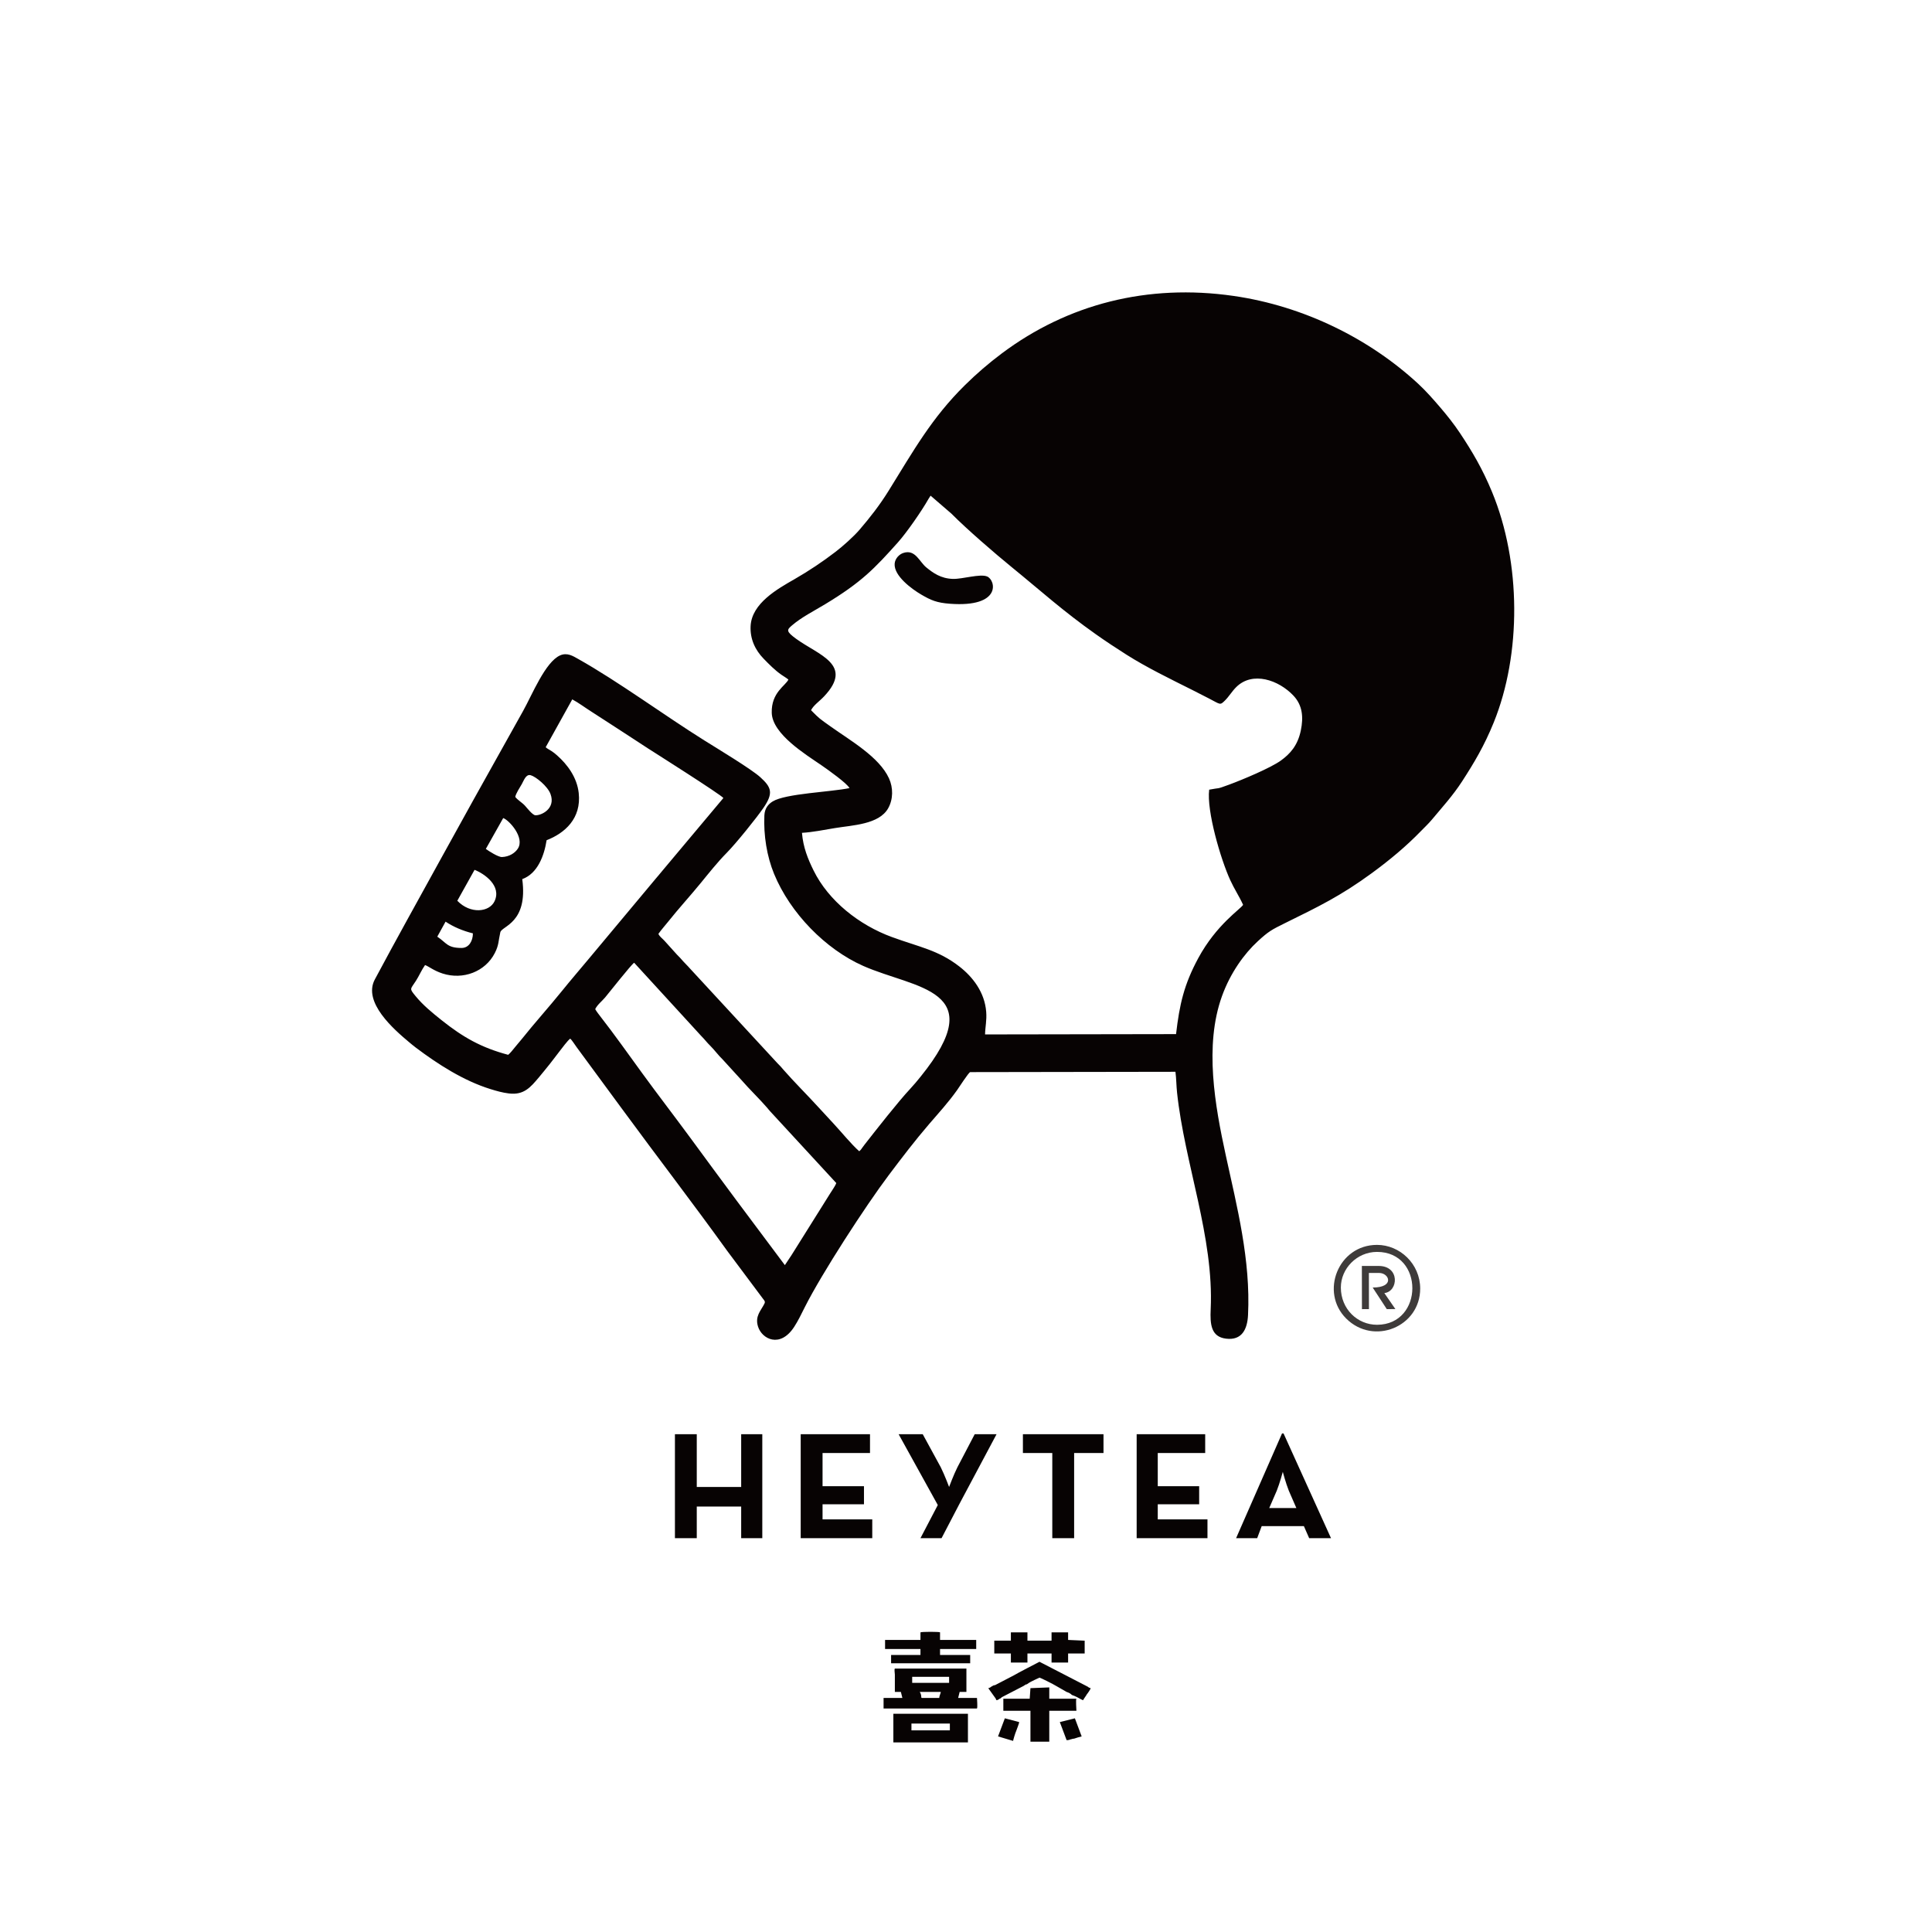 <?xml version="1.0" encoding="UTF-8" standalone="no"?>
<!DOCTYPE svg PUBLIC "-//W3C//DTD SVG 1.1//EN" "http://www.w3.org/Graphics/SVG/1.1/DTD/svg11.dtd">
<!-- Created with Vectornator (http://vectornator.io/) -->
<svg height="100%" stroke-miterlimit="10" style="fill-rule:nonzero;clip-rule:evenodd;stroke-linecap:round;stroke-linejoin:round;" version="1.1" viewBox="0 0 566.929 566.929" width="100%" xml:space="preserve" xmlns="http://www.w3.org/2000/svg" xmlns:vectornator="http://vectornator.io" xmlns:xlink="http://www.w3.org/1999/xlink">
<defs/>
<clipPath id="ArtboardFrame">
<rect height="566.929" width="566.929" x="0" y="0"/>
</clipPath>
<g clip-path="url(#ArtboardFrame)" id="Untitled" vectornator:layerName="Untitled">
<g opacity="1">
<clipPath id="ClipPath">
<path d="M0 0L566.929 0L566.929 566.929L0 566.929L0 0Z"/>
</clipPath>
<g clip-path="url(#ClipPath)">
<path d="M416.742 378.112C416.729 370.853 410.77 365.291 404.054 365.301C392.671 365.32 387.27 379.174 395.019 386.903C403.084 394.947 416.761 389.338 416.742 378.112M404.091 388.745C398.335 388.755 393.474 384.125 393.462 377.833C393.452 372.212 398.202 367.371 404.056 367.361C417.981 367.339 417.822 388.722 404.091 388.745" fill="#3e3b3a" fill-rule="evenodd" opacity="1" stroke="none"/>
<path d="M399.65 384.159L401.707 384.155L401.689 373.543L404.7 373.537C407.683 373.534 409.359 377.807 402.806 377.818L406.935 384.145L409.468 384.142L406.223 379.445C410.356 378.992 410.857 371.468 404.539 371.481L399.628 371.487L399.65 384.159Z" fill="#3e3b3a" fill-rule="evenodd" opacity="1" stroke="none"/>
<path d="M237.99 208.402C238.784 206.88 240.374 205.884 241.859 204.306C250.588 195.032 240.23 192.242 233.677 187.493C230.543 185.22 230.873 184.818 232.47 183.461C235.259 181.09 238.686 179.377 242.072 177.335C252.736 170.902 256.586 166.882 263.53 159.107C266.046 156.29 270.487 149.913 272.469 146.39L273.072 145.45L279.157 150.699C283.806 155.389 292.004 162.45 296.824 166.379C305.573 173.502 311.82 179.227 321.562 186.115C324.418 188.136 327.38 190.094 330.532 192.094C336.412 195.829 343.529 199.297 349.862 202.462C351.508 203.283 353.172 204.131 354.81 204.988C358.157 206.735 357.986 206.984 359.37 205.64C360.641 204.41 361.464 202.897 362.794 201.589C367.573 196.894 375.223 199.527 379.568 204.147C382.244 206.997 382.505 210.492 381.718 214.334C380.799 218.8 378.542 221.244 375.832 223.195C372.895 225.313 364.676 228.777 360.645 230.257C356.585 231.748 358.332 231.04 354.822 231.725C354.038 237.961 358.196 252.143 361.014 258.286C362.197 260.867 363.687 263.098 364.778 265.516C364.024 266.784 356.947 271.298 351.616 281.17C347.446 288.895 346.122 294.691 345.102 303.452L289.058 303.544C289.097 301.298 289.598 299.461 289.39 296.884C288.942 291.217 285.512 286.695 281.459 283.567C275.262 278.776 269.817 277.928 261.712 274.963C252.126 271.452 243.128 264.37 238.72 255.402C237.072 252.045 235.689 248.688 235.33 244.388C238.473 244.211 241.868 243.509 244.972 242.997C250.141 242.141 257.947 241.949 260.63 237.176C262.101 234.558 262.146 231.192 260.862 228.387C257.981 222.098 249.482 217.284 243.807 213.233C240.435 210.826 240.572 211.012 237.99 208.402M160.129 219.265L167.928 205.224C169.828 206.25 171.707 207.665 173.55 208.834C175.452 210.041 177.261 211.24 179.14 212.447C182.885 214.852 186.451 217.219 190.163 219.626C190.814 220.048 211.684 233.245 212.268 234.174L194.443 255.423C193.747 256.294 193.108 257.006 192.432 257.821L172.717 281.423C170.07 284.607 167.464 287.613 164.87 290.83C161.203 295.38 156.71 300.372 153.093 304.924C152.413 305.779 151.766 306.473 151.087 307.328C150.528 308.03 149.745 309.022 149.119 309.526C141.221 307.426 135.866 304.368 129.61 299.388C126.798 297.15 124.104 294.938 121.943 292.294C120.04 289.967 120.395 290.396 122.071 287.785C122.975 286.379 123.721 284.601 124.729 283.185C125.871 283.598 127.253 284.829 129.888 285.676C135.859 287.597 142.392 285.17 145.206 279.652C146.421 277.272 146.225 276.157 146.814 273.569C147.24 271.7 154.992 270.884 153.25 257.973C157.806 256.321 159.706 250.994 160.399 246.553C165.696 244.507 170.65 240.197 169.821 232.702C169.314 228.121 166.514 224.346 163.456 221.649C162.837 221.104 162.516 220.842 161.837 220.394C161.247 220.002 160.51 219.651 160.129 219.265M134.193 264.319L139.254 255.248C142.1 256.353 147.248 259.9 145.126 264.447C143.606 267.704 138.022 268.299 134.193 264.319M151.198 233.85C151.362 232.869 152.554 231.057 153.107 230.104C153.718 229.044 154.321 227.088 155.728 227.48C157.234 227.9 160.687 230.695 161.539 232.988C163.163 237.356 158.722 239.368 157.067 239.228C156.257 239.158 154.605 237.041 154.067 236.444C153.206 235.491 151.944 234.816 151.198 233.85M142.561 249.108L147.662 240.053C149.39 240.652 154.081 245.799 151.944 249.043C151.106 250.319 149.437 251.411 147.29 251.488C146.212 251.527 143.41 249.737 142.561 249.108M130.75 270.45C133.124 272.024 135.811 273.151 138.769 273.888C138.773 276.12 137.597 278.166 135.45 278.17C131.215 278.175 131.072 276.694 128.318 274.855C129.128 273.387 129.94 271.919 130.75 270.45M174.659 296.117C175.258 294.856 176.657 293.766 177.534 292.731C178.83 291.2 185.18 283.087 186.087 282.507L204.68 302.803C205.327 303.566 205.821 304.015 206.523 304.79C207.237 305.571 207.477 305.942 208.35 306.798C209.592 308.021 210.874 309.779 212.089 310.924L217.672 317.042C219.693 319.396 223.075 322.683 225.14 325.092C225.474 325.482 225.672 325.769 226.021 326.136L245.396 347.153C245.139 347.973 244.059 349.441 243.546 350.298L234.171 365.262C233.499 366.357 232.965 367.185 232.252 368.323L230.313 371.243L216.258 352.442C211.544 346.118 207.049 339.976 202.419 333.682C197.756 327.341 193.036 321.227 188.424 314.888C184.908 310.054 179.973 303.118 176.302 298.436C175.876 297.888 174.966 296.713 174.659 296.117M265.032 162.274C268.591 161.067 269.752 164.826 271.819 166.506C273.777 168.097 276.049 169.771 279.633 169.875C282.413 169.955 287.586 168.306 289.654 169.159C292.226 170.218 293.996 178.3 278.758 177.166C274.848 176.874 273.187 176.137 270.365 174.494C267.52 172.84 262.267 168.963 262.528 165.42C262.637 163.913 263.839 162.679 265.032 162.274M231.347 199.404C230.606 201.159 226.282 203.164 226.463 209.193C226.65 215.423 236.451 221.407 240.984 224.516C242.948 225.866 248.58 229.871 249.275 231.263C243.767 232.409 230.512 232.848 226.743 235.171C225.472 235.951 224.392 237.174 224.298 239.281C224.04 245.108 225.023 251.277 227.152 256.446C231.9 267.984 242.277 278.552 253.275 283.426C268.539 290.194 291.044 290.089 270.139 315.942C269.169 317.147 268.201 318.313 267.138 319.453C263.466 323.384 257.244 331.365 253.684 335.901C253.369 336.3 253.212 336.512 252.948 336.894C252.825 337.071 252.799 337.142 252.628 337.34C252.592 337.383 252.48 337.506 252.44 337.544C252.2 337.777 252.369 337.646 252.114 337.811C249.822 335.783 246.893 332.184 244.717 329.84L240.114 324.856C237.01 321.447 232.865 317.316 229.935 313.951C229.24 313.153 228.965 312.778 228.098 311.952L202.324 284.047C201.71 283.319 201.08 282.79 200.463 282.074C199.775 281.279 199.435 280.902 198.615 280.087L194.974 276.051C194.286 275.297 193.604 274.892 193.201 274.04C194.099 272.765 195.161 271.597 196.163 270.339C199.165 266.573 202.403 263.044 205.458 259.319C207.937 256.298 210.523 253.014 213.258 250.247C216.024 247.444 221.989 240.035 224.029 237.061C227.032 232.681 226.363 231.025 223.098 228.058C220.456 225.657 210.358 219.572 206.677 217.267C194.9 209.896 181.367 199.928 169.646 193.355C168.201 192.545 166.456 191.388 164.355 192.319C160.008 194.243 156.142 203.905 153.48 208.66C151.839 211.588 150.212 214.517 148.605 217.384C142.114 228.977 135.648 240.566 129.232 252.247C122.778 264 116.33 275.529 109.987 287.417C106.413 294.118 115.58 302.089 120.096 305.86C120.745 306.402 121.302 306.868 122.005 307.401C128.458 312.266 136.005 317.13 143.93 319.588C145.716 320.14 147.419 320.63 149.334 320.864C153.728 321.406 155.684 319.057 158.165 316.103C159.279 314.776 160.161 313.673 161.264 312.305C162.299 311.022 163.199 309.755 164.181 308.514C164.993 307.491 166.489 305.406 167.324 304.779C167.853 305.212 168.687 306.59 169.208 307.283L182.616 325.51C192.831 339.44 203.295 353.029 213.381 367.041L223.962 381.203C224.373 381.728 224.603 381.959 224.298 382.573C223.294 384.597 221.476 386.19 222.43 389.258C223.574 392.94 228.906 395.707 233.029 389.384C234.211 387.572 235.129 385.629 236.184 383.533C241.153 373.665 253.99 353.87 260.766 344.874C264.666 339.695 268.537 334.614 272.698 329.784C275.548 326.479 278.295 323.476 280.837 319.904C281.386 319.133 284.162 314.813 284.683 314.603L344.923 314.507C345.182 316.45 345.188 318.662 345.394 320.591C347.643 341.63 356.239 362.979 355.266 384.191C355.06 388.577 355.356 392.271 359.76 392.816C364.401 393.393 366.015 390.094 366.223 385.913C367.029 369.73 362.943 353.939 359.713 339.106C356.516 324.423 353.346 306.825 358.577 292.313C361.044 285.477 365.108 279.862 369.098 276.195C372.244 273.298 373.184 272.802 377.035 270.903C387.035 265.977 393.374 262.915 402.48 256.263C407.887 252.313 412.73 248.245 416.948 243.888C417.949 242.857 419.198 241.684 420.137 240.557C423.236 236.839 426.309 233.493 429.02 229.315C432.568 223.85 435.57 218.798 438.329 211.991C446.439 191.962 446.406 165.121 437.824 144.361C435.031 137.595 432.022 132.504 428.427 127.099C426.669 124.457 424.663 121.935 422.681 119.616C420.596 117.183 418.428 114.716 416.208 112.663C402.007 99.508 382.758 89.827 361.951 86.833C336.761 83.207 313.323 89.218 293.974 103.704C290.114 106.59 286.55 109.67 283.152 113.02C273.365 122.675 268.083 132.218 260.726 144.062C258.117 148.261 255.303 151.86 252.2 155.472C250.47 157.484 247.306 160.299 245.214 161.902C241.447 164.795 237.336 167.546 233.133 169.959C228.236 172.767 220.595 176.999 220.258 183.713C220.068 187.491 221.601 190.749 224.075 193.286C225.701 194.952 227.363 196.659 229.314 198.012C229.992 198.483 230.679 198.863 231.347 199.404" fill="#070303" fill-rule="evenodd" opacity="1" stroke="none"/>
<path d="M262.588 489.63C262.37 489.848 262.588 490.951 262.588 491.398L262.588 496.484L264.356 496.484L264.795 498.253L259.277 498.253L259.277 501.346L286.687 501.346C286.906 500.905 286.687 498.693 286.687 498.253L281.161 498.253L281.598 496.484L283.587 496.484L283.587 489.63L262.588 489.63ZM278.506 493.824L267.674 493.824L267.674 493.606L267.674 492.055L278.506 492.055L278.506 493.606L278.506 493.824ZM262.149 511.301L283.808 511.301L284.034 511.301L284.034 502.895L262.149 502.895L262.149 511.301ZM267.456 505.768L278.506 505.768L278.727 505.768L278.727 507.762L267.456 507.762L267.456 505.768ZM270.102 481.224L259.716 481.224L259.716 483.878L270.102 483.878L270.102 485.645L261.484 485.645L261.484 488.08L284.692 488.08L284.692 485.645L275.847 485.645L275.847 483.878L286.46 483.878L286.46 481.224L275.847 481.224L275.847 479.008C275.847 478.789 270.329 478.789 270.102 479.008L270.102 481.224ZM294.42 502.01L302.376 502.01L302.376 511.081L307.901 511.081L307.901 502.01L315.864 502.01C315.864 501.564 315.637 498.693 315.864 498.473L307.901 498.473L307.901 495.155L302.376 495.373L302.157 498.473L294.42 498.473L294.42 502.01ZM292.432 498.911C292.649 498.911 293.097 498.693 293.317 498.473C293.535 498.473 293.753 498.253 293.98 498.026L300.39 494.709C300.61 494.49 300.83 494.49 301.048 494.271L301.275 494.271L301.933 493.824C302.157 493.606 305.03 492.282 305.03 492.282C305.252 492.282 309.227 494.271 309.891 494.709L312.99 496.484C313.649 496.703 314.095 496.923 314.531 497.369C315.196 497.588 315.637 497.808 316.081 498.026C316.522 498.253 317.633 498.911 317.853 498.911C317.853 498.693 318.735 497.588 318.952 497.142C319.172 496.923 320.057 495.602 320.057 495.373C319.837 495.373 319.401 495.155 319.172 494.936L305.03 487.634C305.03 487.634 298.176 491.171 297.509 491.616L291.984 494.49C291.547 494.49 291.327 494.709 290.88 494.936C290.662 495.155 290.224 495.373 289.996 495.373L292.212 498.473C292.212 498.693 292.432 498.911 292.432 498.911M312.99 510.635C313.21 510.635 313.649 510.635 314.095 510.416C314.312 510.416 314.752 510.19 315.196 510.19C315.864 509.97 316.522 509.75 317.406 509.531L315.416 504.225L310.996 505.329L312.99 510.635ZM297.289 510.855C297.289 510.635 297.957 508.42 298.176 507.984C298.394 507.316 299.061 505.768 299.061 505.329L294.864 504.225L292.868 509.531L297.289 510.855ZM318.287 481.443L313.427 481.224L313.427 479.008L308.786 479.008L308.569 479.008L308.569 481.443L301.493 481.443L301.493 479.008L296.632 479.008L296.632 481.443L291.764 481.443L291.764 485.199L296.632 485.199L296.632 487.86L301.493 487.86L301.493 485.199L308.569 485.199L308.569 487.86L313.427 487.86L313.427 485.199L318.287 485.199L318.287 481.443ZM372.447 442.523L374.655 437.437C375.54 435.221 376.425 431.903 376.425 431.903C376.425 431.903 377.307 435.221 378.192 437.437L380.407 442.523L372.447 442.523ZM362.72 451.366L368.908 451.366L370.234 447.829L382.613 447.829L384.165 451.366L390.573 451.366L376.644 420.626L376.203 420.626L362.72 451.366ZM333.544 451.366L354.322 451.366L354.322 445.841L339.734 445.841L339.734 441.419L351.886 441.419L351.886 436.106L339.734 436.106L339.734 426.378L353.655 426.378L353.655 420.853L333.544 420.853L333.544 451.366ZM308.786 451.366L315.196 451.366L315.196 426.378L323.813 426.378L323.813 420.853L300.163 420.853L300.163 426.378L308.786 426.378L308.786 451.366ZM270.102 451.366L276.292 451.366L281.598 441.192L292.432 420.853L286.022 420.853L280.934 430.58C279.829 432.788 278.506 436.332 278.506 436.332C278.506 436.332 277.176 432.788 276.072 430.58L270.766 420.853L263.692 420.853L275.188 441.639L270.102 451.366ZM234.96 451.366L255.959 451.366L255.959 445.841L241.372 445.841L241.372 441.419L253.525 441.419L253.525 436.106L241.372 436.106L241.372 426.378L255.295 426.378L255.295 420.853L234.96 420.853L234.96 451.366ZM198.052 451.366L204.46 451.366L204.46 442.077L217.492 442.077L217.492 451.366L223.69 451.366L223.69 420.853L217.492 420.853L217.492 436.332L204.46 436.332L204.46 420.853L198.052 420.853L198.052 451.366ZM270.547 498.253C270.329 498.253 270.329 498.026 270.329 497.808C270.329 497.369 270.102 496.703 269.881 496.484L276.072 496.484C276.072 496.703 275.633 497.808 275.633 498.026L275.633 498.253L270.547 498.253Z" fill="#070303" fill-rule="nonzero" opacity="1" stroke="none"/>
</g>
</g>
</g>
</svg>

